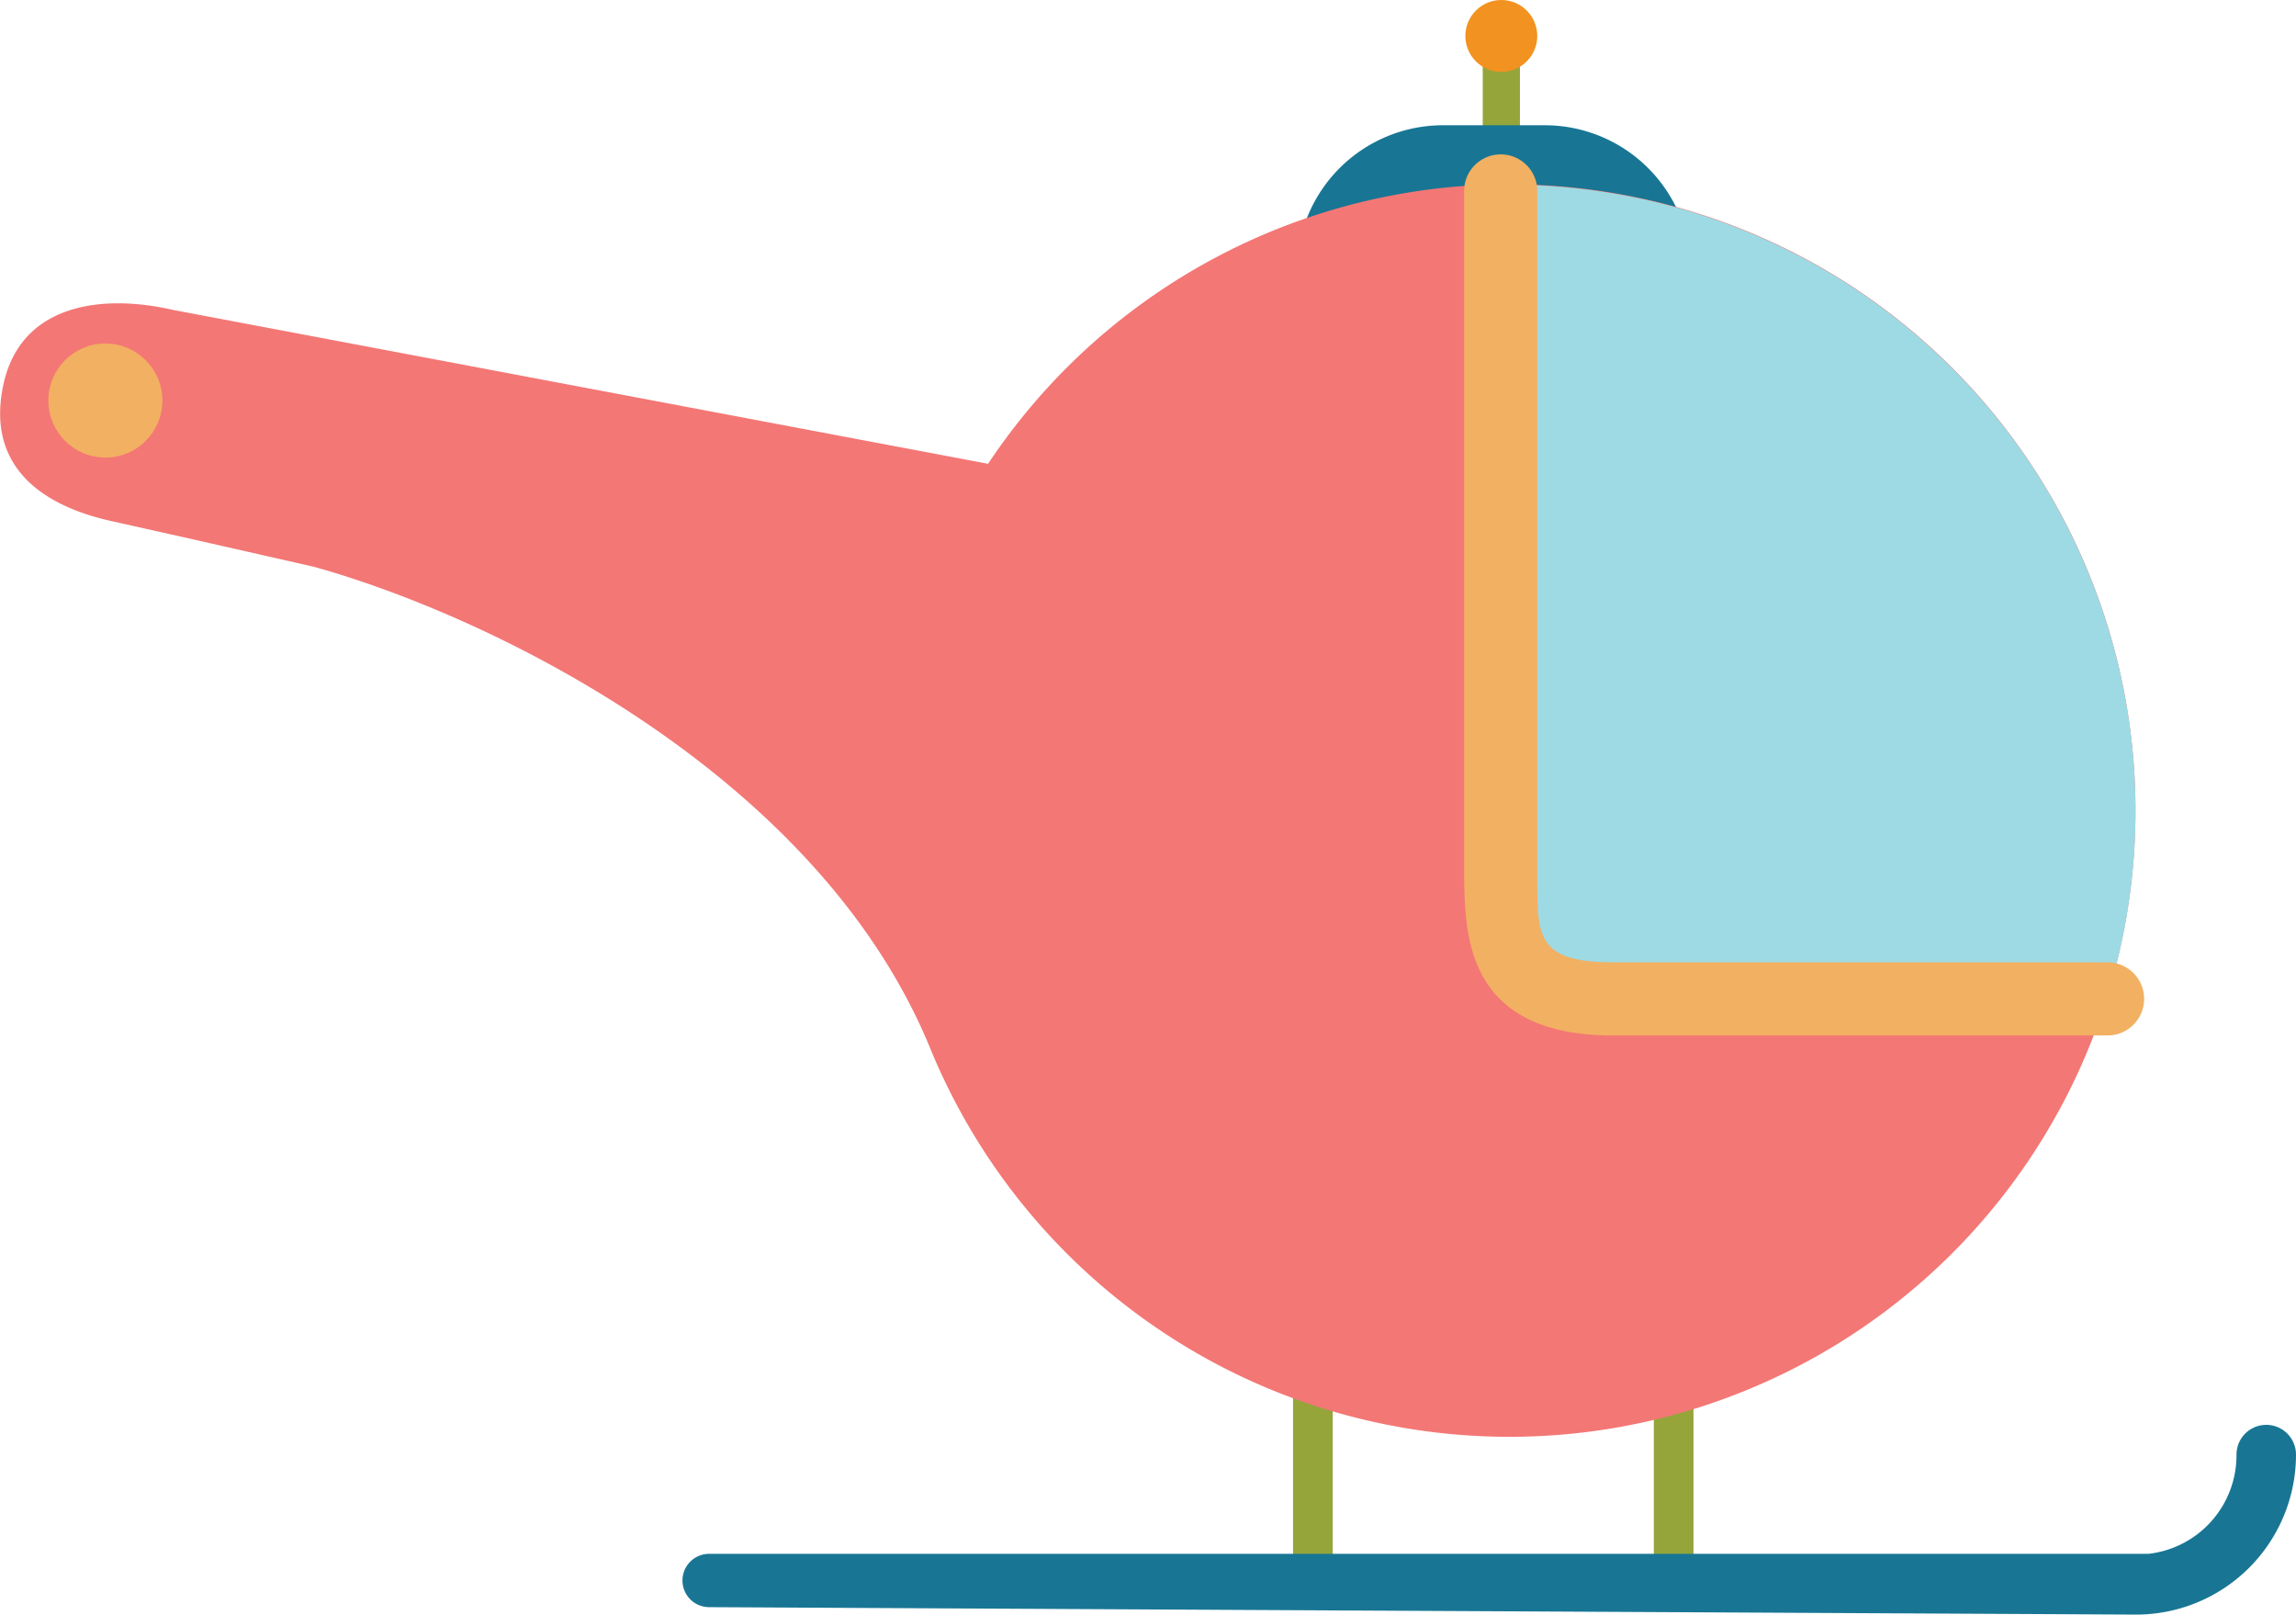 <svg xmlns="http://www.w3.org/2000/svg" viewBox="0 0 185.2 130.2"><defs><style>.cls-1{fill:#95a53a;}.cls-2{fill:#187694;}.cls-3{fill:#f37775;}.cls-4{fill:#9edae3;}.cls-5{fill:#f2b062;}.cls-6{fill:#f29220;}</style></defs><title>heliiAsset 1</title><g id="Layer_2" data-name="Layer 2"><g id="Layer_1-2" data-name="Layer 1"><rect class="cls-1" x="133.4" y="111" width="3.2" height="15.77"/><rect class="cls-1" x="104.3" y="108.4" width="3.2" height="18.36"/><rect class="cls-1" x="119.6" y="4.5" width="3" height="7.94"/><path class="cls-2" d="M104.6,21.9a11.8,11.8,0,0,0,11.8,11.8h8.2a11.8,11.8,0,0,0,11.8-11.8h0a11.8,11.8,0,0,0-11.8-11.8h-8.2a11.8,11.8,0,0,0-11.8,11.8Z"/><path class="cls-3" d="M.3,30.9C1.7,24.7,7.9,23.6,14,25L79.7,37.4a50.5,50.5,0,1,1-4.6,47.3h0c-9-22.2-35.4-35-49.8-39l-9.7-2.2h0L8.9,42C2.7,40.6-1.1,37.1.3,30.9Z"/><path class="cls-4" d="M121.1,70.4V14.9h.6A50.5,50.5,0,0,1,170.1,80H130.1C121.5,80,121.1,75.4,121.1,70.4Z"/><circle class="cls-5" cx="8.5" cy="32.3" r="4.6"/><path class="cls-5" d="M130.1,83.5h39.9a2.9,2.9,0,1,0,0-5.9H130.1c-6.1,0-6.1-2.1-6.1-6.7V15.4a2.9,2.9,0,0,0-5.9,0V70.9C118.2,75.3,118.2,83.5,130.1,83.5Z"/><circle class="cls-6" cx="121.1" cy="2.9" r="2.9"/><path class="cls-2" d="M57.3,125.3h116a8,8,0,0,0,7.1-8,2.4,2.4,0,1,1,4.8,0,12.9,12.9,0,0,1-12.9,12.9l-115.1-.6a2.1,2.1,0,0,1,0-4.3Z"/></g></g></svg>